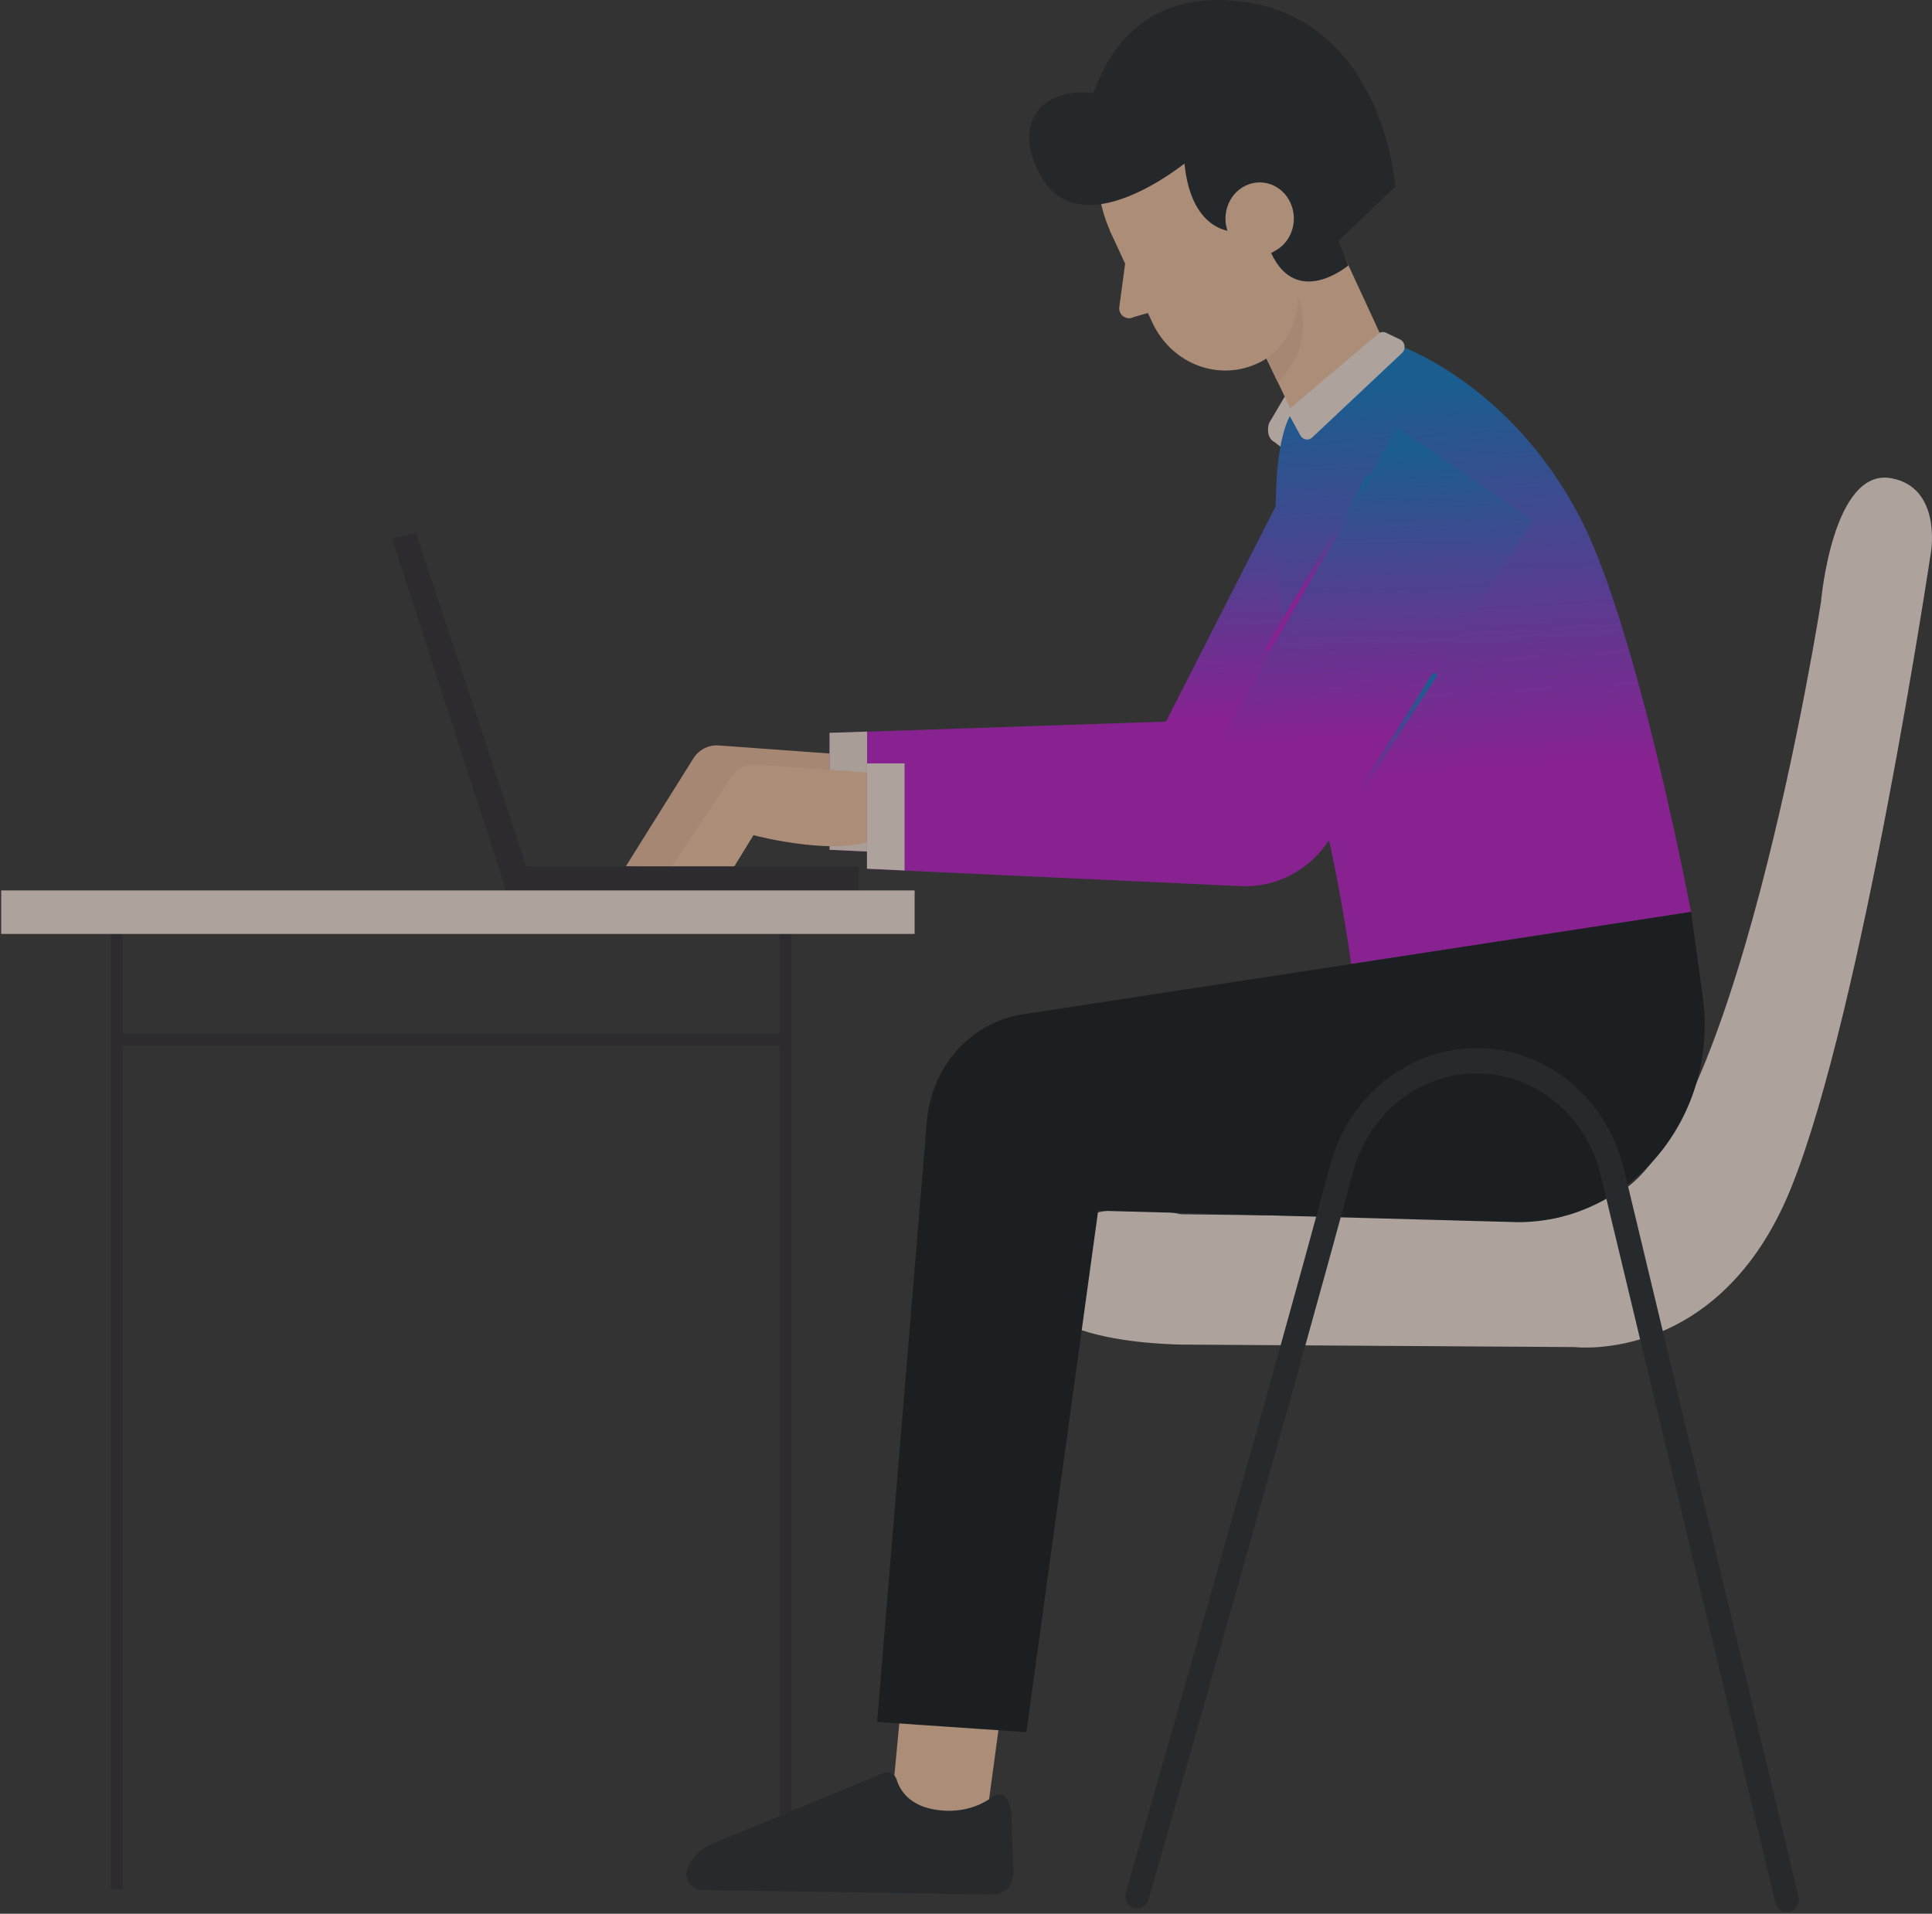 <svg width="321" height="318" viewBox="0 0 321 318" fill="none" xmlns="http://www.w3.org/2000/svg">
<rect x="0" y="0" width="321" height="318" fill="#333333" stroke="none"/>
<g opacity="0.6" clip-path="url(#clip0_326_891)">
<path d="M130.498 151.652V313.968" stroke="#2A272D" stroke-width="1.988" stroke-miterlimit="10"/>
<path d="M19.388 151.652V313.968" stroke="#2A272D" stroke-width="1.988" stroke-miterlimit="10"/>
<path d="M196.193 201.774C196.193 201.774 174.872 196.666 171.662 211.333C168.89 223.918 197.889 223.436 197.889 223.436L261.651 223.841C261.651 223.841 285.672 226.77 297.545 197.495C309.418 168.22 320.854 91.553 320.854 91.553C320.854 91.553 322.568 81.011 314.252 79.469C304.476 77.657 302.561 99.975 302.561 99.975C302.561 99.975 287.787 194.604 266.339 199.23C263.037 199.943 260.411 202.583 257.037 202.544L196.193 201.774Z" fill="#FFEEE3"/>
<path d="M139.526 125.333L119.39 123.869C117.748 123.753 116.18 124.543 115.25 125.95L103.996 143.931L113.572 144.413L118.97 135.644C118.97 135.644 134.528 139.749 140.273 135.644L139.526 125.333Z" fill="#F2C09E"/>
<path d="M220.633 67.078L193.731 119.905L137.829 121.793V141.22L196.868 143.957C204.674 144.323 212.079 140.372 216.456 133.53L243.322 82.554L220.633 67.078Z" fill="url(#paint0_linear_326_891)"/>
<path d="M137.829 121.78V141.207L144.067 141.496V121.568L137.829 121.78Z" fill="#F7E5DA"/>
<path d="M167.122 278.371L163.966 301.73L148.062 300.689L150.342 276.579L167.122 278.371Z" fill="#FCC9A7"/>
<path d="M167.522 299.359C167.176 298.261 165.936 297.818 165.042 298.492C163.291 299.803 160.209 301.364 155.777 300.766C151.162 300.15 149.539 297.548 148.974 295.717C148.682 294.753 147.697 294.233 146.803 294.599L118.132 306.471C116.381 307.184 114.995 308.61 114.247 310.422C113.554 312.118 114.703 314.026 116.472 314.065L165.024 314.816C166.939 314.855 168.471 313.178 168.398 311.154L168.051 301.248C168.051 301.075 168.015 300.921 167.96 300.766L167.522 299.359Z" fill="#1F252A"/>
<path d="M215.436 62.546L210.876 70.274C210.584 71.007 210.457 72.78 211.715 73.435L213.484 74.784L217.278 68.655L215.436 62.546Z" fill="#FFEEE3"/>
<path d="M223.935 70.719L225.376 69.986C230.118 67.539 232.087 61.487 229.771 56.476L214.378 23.173L197.288 32L215.071 69.293C216.968 73.436 220.013 72.742 223.935 70.719Z" fill="#FCC9A7"/>
<path d="M184.539 38.576C189.555 49.407 201.939 53.917 212.189 48.617C222.439 43.317 226.707 30.25 221.691 19.4C216.676 8.568 204.31 4.059 194.042 9.359C183.773 14.659 179.524 27.745 184.539 38.576Z" fill="#FCC9A7"/>
<path d="M209.489 60.115C214.359 57.61 216.383 51.385 213.994 46.239L205.312 27.448L184.374 38.26L191.451 53.582C194.734 60.636 202.814 63.585 209.489 60.115Z" fill="#FCC9A7"/>
<path d="M187.092 42.685L185.961 51.089C185.87 52.418 187.202 53.285 188.369 52.688L193.512 51.204L187.092 42.685Z" fill="#FCC9A7"/>
<path d="M205.222 38.479C205.222 38.479 197.981 38.98 196.796 27.166C196.796 27.166 184.211 35.646 179.086 32.273C179.086 32.273 177.517 -1.145 203.653 0.03C229.789 1.206 231.832 31.021 231.832 31.021L217.168 45.013L205.222 38.479Z" fill="#1C2226"/>
<path d="M204.182 38.963C205.55 41.95 208.961 43.184 211.788 41.719C214.597 40.254 215.782 36.67 214.396 33.682C213.028 30.695 209.618 29.462 206.791 30.926C203.982 32.391 202.815 35.976 204.182 38.963Z" fill="#FCC9A7"/>
<path d="M220.141 34.525L224.025 44.104C224.025 44.104 215.49 51.331 211.185 42.023L217.387 40.172L220.141 34.525Z" fill="#1C2226"/>
<path d="M196.796 27.162C196.796 27.162 179.743 41.077 173.013 29.416C167.651 20.108 173.615 14.075 182.223 15.579C185.944 16.234 187.786 13.574 190.704 11.474L196.796 27.162Z" fill="#1C2226"/>
<path d="M212.116 79.46C212.116 79.46 212.499 70.96 215.052 68.011C217.606 65.063 231.212 56.93 231.212 56.93C231.212 56.93 250.782 62.923 262.801 86.552C272.158 104.957 280.967 151.539 280.967 151.539L224.5 160.193C219.63 125.386 210.511 109.525 212.116 79.46Z" fill="url(#paint1_linear_326_891)"/>
<path d="M230.264 55.285L232.617 56.403C233.456 56.808 233.638 58.003 232.945 58.658L218.026 72.689C217.424 73.267 216.475 73.094 216.056 72.361L214.378 69.297C214.068 68.719 214.196 67.986 214.688 67.562L228.951 55.498C229.315 55.151 229.826 55.074 230.264 55.285Z" fill="#FFEEE3"/>
<path d="M145.746 128.494L125.61 127.03C123.968 126.914 122.4 127.704 121.47 129.111L111.147 144.626L120.795 145.936L125.19 138.786C125.19 138.786 140.748 142.891 146.494 138.786L145.746 128.494Z" fill="#FCC9A7"/>
<path d="M232.069 71.008L201.683 125.183L144.049 126.86V144.379L206.243 147.251C212.079 147.52 217.642 144.572 220.925 139.445L254.758 86.484L232.069 71.008Z" fill="url(#paint2_linear_326_891)"/>
<path d="M144.049 126.854V144.353L150.287 144.642V126.854H144.049Z" fill="#FFEEE3"/>
<path d="M280.966 151.532L169.893 168.55C161.394 169.861 154.828 177.126 154.007 186.165L145.727 286.133L170.531 287.829L182.459 201.179L252.204 203.087C271.136 203.087 285.654 185.317 282.9 165.524L280.966 151.532Z" fill="#0D1215"/>
<path d="M84.098 143.958H142.681V147.967H84.098V143.958Z" fill="#2A272D"/>
<path d="M84.08 147.969L65.13 89.476L69.106 88.474L87.691 144.654L84.08 147.969Z" fill="#2A272D"/>
<path d="M210.42 59.59C210.42 59.59 215.691 56.295 215.691 49.356C215.691 49.356 218.974 56.873 212.28 63.483L210.42 59.59Z" fill="#F2C09E"/>
<path d="M296.888 317.744C296.013 317.744 295.21 317.108 294.973 316.163L265.974 195.342C263.566 185.34 255.085 178.344 245.309 178.344C235.825 178.344 227.399 185.07 224.809 194.706C214.668 232.462 191.068 314.833 190.83 315.662C190.52 316.761 189.408 317.397 188.368 317.05C187.329 316.722 186.727 315.546 187.055 314.448C187.292 313.619 210.893 231.286 221.015 193.569C224.079 182.141 234.074 174.162 245.328 174.162C256.909 174.162 266.977 182.449 269.822 194.302L298.821 315.142C299.095 316.26 298.457 317.397 297.399 317.686C297.216 317.724 297.052 317.744 296.888 317.744Z" fill="#1F252A"/>
<path d="M220.906 139.435L238.324 112.203" stroke="url(#paint3_linear_326_891)" stroke-width="0.785" stroke-miterlimit="10" stroke-linecap="round" stroke-linejoin="round"/>
<path d="M0.201 147.963H151.964V155.19H0.201V147.963Z" fill="#FFEEE3"/>
<path d="M130.498 172.747H19.388" stroke="#2A272D" stroke-width="1.988" stroke-miterlimit="10"/>
<path d="M210.693 107.777L227.381 79.35" stroke="url(#paint4_linear_326_891)" stroke-width="0.785" stroke-miterlimit="10" stroke-linecap="round" stroke-linejoin="round"/>
</g>
<defs>
<linearGradient id="paint0_linear_326_891" x1="203.388" y1="139.581" x2="201.214" y2="71.407" gradientUnits="userSpaceOnUse">
<stop offset="0.297" stop-color="#C018CE"/>
<stop offset="1" stop-color="#0A7ACC"/>
</linearGradient>
<linearGradient id="paint1_linear_326_891" x1="254.833" y1="154.286" x2="248.861" y2="63.041" gradientUnits="userSpaceOnUse">
<stop offset="0.297" stop-color="#C018CE"/>
<stop offset="1" stop-color="#0A7ACC"/>
</linearGradient>
<linearGradient id="paint2_linear_326_891" x1="212.85" y1="142.905" x2="210.812" y2="75.293" gradientUnits="userSpaceOnUse">
<stop offset="0.297" stop-color="#C018CE"/>
<stop offset="1" stop-color="#0A7ACC"/>
</linearGradient>
<linearGradient id="paint3_linear_326_891" x1="231.731" y1="137.878" x2="230.085" y2="113.824" gradientUnits="userSpaceOnUse">
<stop offset="0.297" stop-color="#C018CE"/>
<stop offset="1" stop-color="#0A7ACC"/>
</linearGradient>
<linearGradient id="paint4_linear_326_891" x1="221.064" y1="106.151" x2="219.194" y2="81.064" gradientUnits="userSpaceOnUse">
<stop offset="0.297" stop-color="#C018CE"/>
<stop offset="1" stop-color="#0A7ACC"/>
</linearGradient>
<clipPath id="clip0_326_891">
<rect width="321" height="318" fill="white" transform="matrix(-1 0 0 1 321 0)"/>
</clipPath>
</defs>
</svg>
